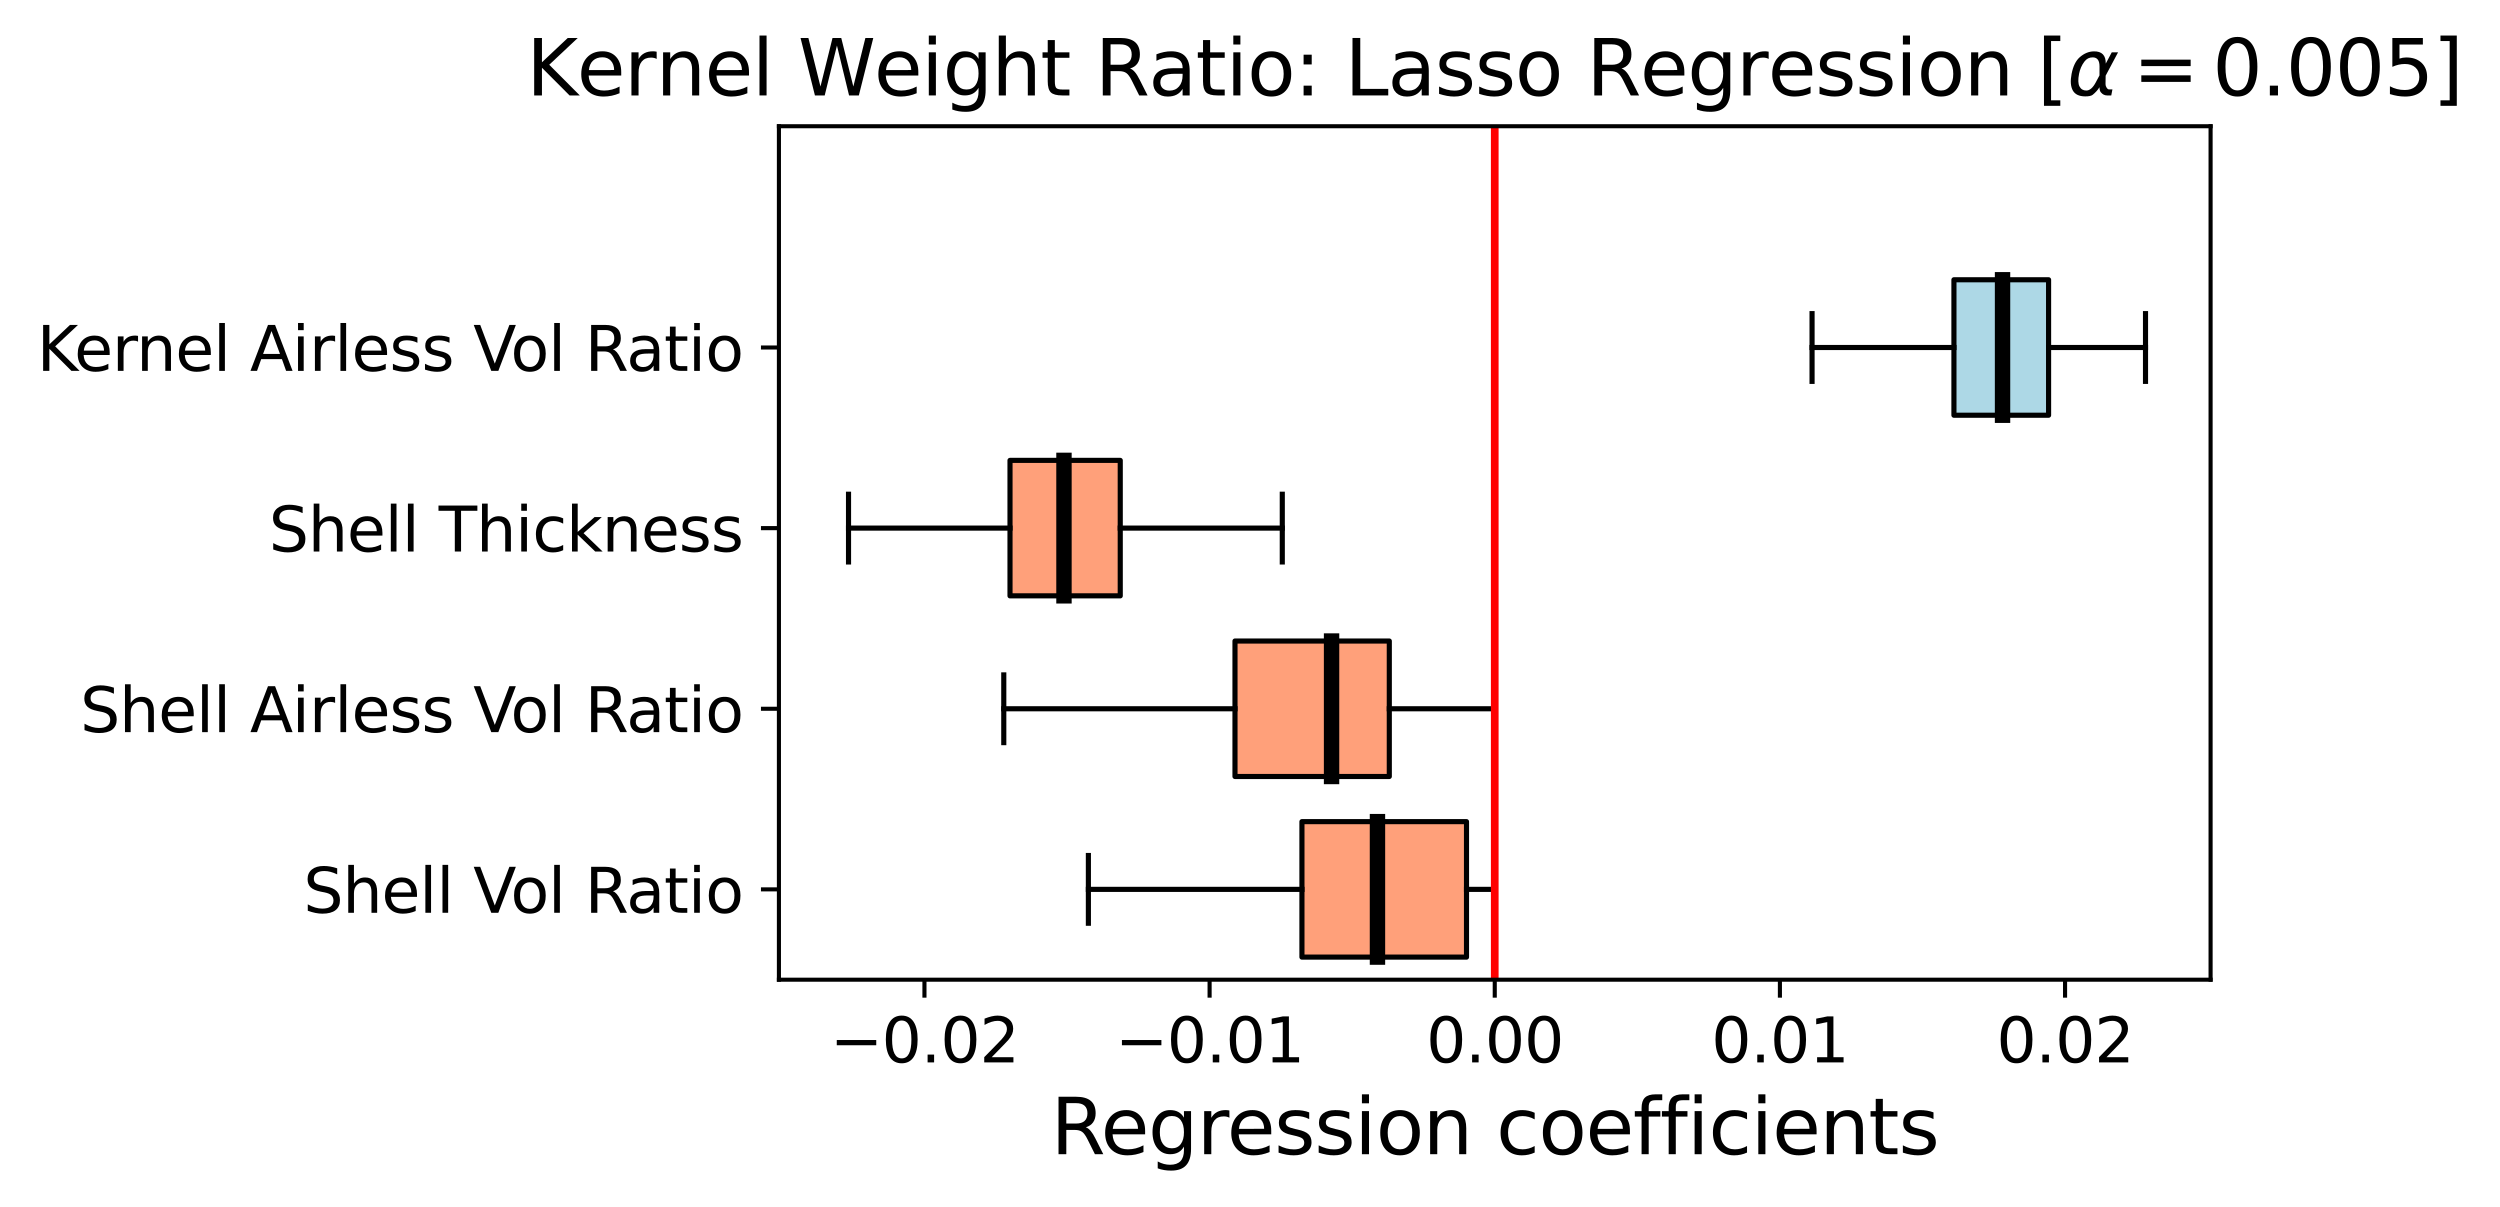 <?xml version="1.0" encoding="utf-8" standalone="no"?>
<!DOCTYPE svg PUBLIC "-//W3C//DTD SVG 1.1//EN"
  "http://www.w3.org/Graphics/SVG/1.1/DTD/svg11.dtd">
<svg xmlns:xlink="http://www.w3.org/1999/xlink" width="487.193pt" height="235.251pt" viewBox="0 0 487.193 235.251" xmlns="http://www.w3.org/2000/svg" version="1.1">
 <defs>
  <style type="text/css">*{stroke-linejoin: round; stroke-linecap: butt}</style>
 </defs>
 <g id="figure_1">
  <g id="patch_1">
   <path d="M 0 235.251 
L 487.193 235.251 
L 487.193 0 
L 0 0 
z
" style="fill: #ffffff"/>
  </g>
  <g id="axes_1">
   <g id="patch_2">
    <path d="M 151.793 190.92 
L 430.793 190.92 
L 430.793 24.6 
L 151.793 24.6 
z
" style="fill: #ffffff"/>
   </g>
   <g id="PathCollection_1">
    <defs>
     <path id="mb9db7e411c" d="M 0 3 
C 0.796 3 1.559 2.684 2.121 2.121 
C 2.684 1.559 3 0.796 3 0 
C 3 -0.796 2.684 -1.559 2.121 -2.121 
C 1.559 -2.684 0.796 -3 0 -3 
C -0.796 -3 -1.559 -2.684 -2.121 -2.121 
C -2.684 -1.559 -3 -0.796 -3 0 
C -3 0.796 -2.684 1.559 -2.121 2.121 
C -1.559 2.684 -0.796 3 0 3 
z
" style="stroke: #ffffff; stroke-opacity: 0"/>
    </defs>
    <g clip-path="url(#p862d1da2b7)">
     <use xlink:href="#mb9db7e411c" x="164.475" y="32.52" style="fill: #ffffff; fill-opacity: 0; stroke: #ffffff; stroke-opacity: 0"/>
     <use xlink:href="#mb9db7e411c" x="418.111" y="32.52" style="fill: #ffffff; fill-opacity: 0; stroke: #ffffff; stroke-opacity: 0"/>
    </g>
   </g>
   <g id="matplotlib.axis_1">
    <g id="xtick_1">
     <g id="line2d_1">
      <defs>
       <path id="m3d11f2203f" d="M 0 0 
L 0 3.5 
" style="stroke: #000000; stroke-width: 0.8"/>
      </defs>
      <g>
       <use xlink:href="#m3d11f2203f" x="180.154" y="190.92" style="stroke: #000000; stroke-width: 0.8"/>
      </g>
     </g>
     <g id="text_1">
      <!-- −0.02 -->
      <g transform="translate(161.766 207.038) scale(0.12 -0.12)">
       <defs>
        <path id="DejaVuSans-2212" d="M 678 2272 
L 4684 2272 
L 4684 1741 
L 678 1741 
L 678 2272 
z
" transform="scale(0.016)"/>
        <path id="DejaVuSans-30" d="M 2034 4250 
Q 1547 4250 1301 3770 
Q 1056 3291 1056 2328 
Q 1056 1369 1301 889 
Q 1547 409 2034 409 
Q 2525 409 2770 889 
Q 3016 1369 3016 2328 
Q 3016 3291 2770 3770 
Q 2525 4250 2034 4250 
z
M 2034 4750 
Q 2819 4750 3233 4129 
Q 3647 3509 3647 2328 
Q 3647 1150 3233 529 
Q 2819 -91 2034 -91 
Q 1250 -91 836 529 
Q 422 1150 422 2328 
Q 422 3509 836 4129 
Q 1250 4750 2034 4750 
z
" transform="scale(0.016)"/>
        <path id="DejaVuSans-2e" d="M 684 794 
L 1344 794 
L 1344 0 
L 684 0 
L 684 794 
z
" transform="scale(0.016)"/>
        <path id="DejaVuSans-32" d="M 1228 531 
L 3431 531 
L 3431 0 
L 469 0 
L 469 531 
Q 828 903 1448 1529 
Q 2069 2156 2228 2338 
Q 2531 2678 2651 2914 
Q 2772 3150 2772 3378 
Q 2772 3750 2511 3984 
Q 2250 4219 1831 4219 
Q 1534 4219 1204 4116 
Q 875 4013 500 3803 
L 500 4441 
Q 881 4594 1212 4672 
Q 1544 4750 1819 4750 
Q 2544 4750 2975 4387 
Q 3406 4025 3406 3419 
Q 3406 3131 3298 2873 
Q 3191 2616 2906 2266 
Q 2828 2175 2409 1742 
Q 1991 1309 1228 531 
z
" transform="scale(0.016)"/>
       </defs>
       <use xlink:href="#DejaVuSans-2212"/>
       <use xlink:href="#DejaVuSans-30" x="83.789"/>
       <use xlink:href="#DejaVuSans-2e" x="147.412"/>
       <use xlink:href="#DejaVuSans-30" x="179.199"/>
       <use xlink:href="#DejaVuSans-32" x="242.822"/>
      </g>
     </g>
    </g>
    <g id="xtick_2">
     <g id="line2d_2">
      <g>
       <use xlink:href="#m3d11f2203f" x="235.723" y="190.92" style="stroke: #000000; stroke-width: 0.8"/>
      </g>
     </g>
     <g id="text_2">
      <!-- −0.01 -->
      <g transform="translate(217.336 207.038) scale(0.12 -0.12)">
       <defs>
        <path id="DejaVuSans-31" d="M 794 531 
L 1825 531 
L 1825 4091 
L 703 3866 
L 703 4441 
L 1819 4666 
L 2450 4666 
L 2450 531 
L 3481 531 
L 3481 0 
L 794 0 
L 794 531 
z
" transform="scale(0.016)"/>
       </defs>
       <use xlink:href="#DejaVuSans-2212"/>
       <use xlink:href="#DejaVuSans-30" x="83.789"/>
       <use xlink:href="#DejaVuSans-2e" x="147.412"/>
       <use xlink:href="#DejaVuSans-30" x="179.199"/>
       <use xlink:href="#DejaVuSans-31" x="242.822"/>
      </g>
     </g>
    </g>
    <g id="xtick_3">
     <g id="line2d_3">
      <g>
       <use xlink:href="#m3d11f2203f" x="291.293" y="190.92" style="stroke: #000000; stroke-width: 0.8"/>
      </g>
     </g>
     <g id="text_3">
      <!-- 0.00 -->
      <g transform="translate(277.934 207.038) scale(0.12 -0.12)">
       <use xlink:href="#DejaVuSans-30"/>
       <use xlink:href="#DejaVuSans-2e" x="63.623"/>
       <use xlink:href="#DejaVuSans-30" x="95.41"/>
       <use xlink:href="#DejaVuSans-30" x="159.033"/>
      </g>
     </g>
    </g>
    <g id="xtick_4">
     <g id="line2d_4">
      <g>
       <use xlink:href="#m3d11f2203f" x="346.863" y="190.92" style="stroke: #000000; stroke-width: 0.8"/>
      </g>
     </g>
     <g id="text_4">
      <!-- 0.01 -->
      <g transform="translate(333.503 207.038) scale(0.12 -0.12)">
       <use xlink:href="#DejaVuSans-30"/>
       <use xlink:href="#DejaVuSans-2e" x="63.623"/>
       <use xlink:href="#DejaVuSans-30" x="95.41"/>
       <use xlink:href="#DejaVuSans-31" x="159.033"/>
      </g>
     </g>
    </g>
    <g id="xtick_5">
     <g id="line2d_5">
      <g>
       <use xlink:href="#m3d11f2203f" x="402.433" y="190.92" style="stroke: #000000; stroke-width: 0.8"/>
      </g>
     </g>
     <g id="text_5">
      <!-- 0.02 -->
      <g transform="translate(389.073 207.038) scale(0.12 -0.12)">
       <use xlink:href="#DejaVuSans-30"/>
       <use xlink:href="#DejaVuSans-2e" x="63.623"/>
       <use xlink:href="#DejaVuSans-30" x="95.41"/>
       <use xlink:href="#DejaVuSans-32" x="159.033"/>
      </g>
     </g>
    </g>
    <g id="text_6">
     <!-- Regression coefficients -->
     <g transform="translate(204.776 224.931) scale(0.15 -0.15)">
      <defs>
       <path id="DejaVuSans-52" d="M 2841 2188 
Q 3044 2119 3236 1894 
Q 3428 1669 3622 1275 
L 4263 0 
L 3584 0 
L 2988 1197 
Q 2756 1666 2539 1819 
Q 2322 1972 1947 1972 
L 1259 1972 
L 1259 0 
L 628 0 
L 628 4666 
L 2053 4666 
Q 2853 4666 3247 4331 
Q 3641 3997 3641 3322 
Q 3641 2881 3436 2590 
Q 3231 2300 2841 2188 
z
M 1259 4147 
L 1259 2491 
L 2053 2491 
Q 2509 2491 2742 2702 
Q 2975 2913 2975 3322 
Q 2975 3731 2742 3939 
Q 2509 4147 2053 4147 
L 1259 4147 
z
" transform="scale(0.016)"/>
       <path id="DejaVuSans-65" d="M 3597 1894 
L 3597 1613 
L 953 1613 
Q 991 1019 1311 708 
Q 1631 397 2203 397 
Q 2534 397 2845 478 
Q 3156 559 3463 722 
L 3463 178 
Q 3153 47 2828 -22 
Q 2503 -91 2169 -91 
Q 1331 -91 842 396 
Q 353 884 353 1716 
Q 353 2575 817 3079 
Q 1281 3584 2069 3584 
Q 2775 3584 3186 3129 
Q 3597 2675 3597 1894 
z
M 3022 2063 
Q 3016 2534 2758 2815 
Q 2500 3097 2075 3097 
Q 1594 3097 1305 2825 
Q 1016 2553 972 2059 
L 3022 2063 
z
" transform="scale(0.016)"/>
       <path id="DejaVuSans-67" d="M 2906 1791 
Q 2906 2416 2648 2759 
Q 2391 3103 1925 3103 
Q 1463 3103 1205 2759 
Q 947 2416 947 1791 
Q 947 1169 1205 825 
Q 1463 481 1925 481 
Q 2391 481 2648 825 
Q 2906 1169 2906 1791 
z
M 3481 434 
Q 3481 -459 3084 -895 
Q 2688 -1331 1869 -1331 
Q 1566 -1331 1297 -1286 
Q 1028 -1241 775 -1147 
L 775 -588 
Q 1028 -725 1275 -790 
Q 1522 -856 1778 -856 
Q 2344 -856 2625 -561 
Q 2906 -266 2906 331 
L 2906 616 
Q 2728 306 2450 153 
Q 2172 0 1784 0 
Q 1141 0 747 490 
Q 353 981 353 1791 
Q 353 2603 747 3093 
Q 1141 3584 1784 3584 
Q 2172 3584 2450 3431 
Q 2728 3278 2906 2969 
L 2906 3500 
L 3481 3500 
L 3481 434 
z
" transform="scale(0.016)"/>
       <path id="DejaVuSans-72" d="M 2631 2963 
Q 2534 3019 2420 3045 
Q 2306 3072 2169 3072 
Q 1681 3072 1420 2755 
Q 1159 2438 1159 1844 
L 1159 0 
L 581 0 
L 581 3500 
L 1159 3500 
L 1159 2956 
Q 1341 3275 1631 3429 
Q 1922 3584 2338 3584 
Q 2397 3584 2469 3576 
Q 2541 3569 2628 3553 
L 2631 2963 
z
" transform="scale(0.016)"/>
       <path id="DejaVuSans-73" d="M 2834 3397 
L 2834 2853 
Q 2591 2978 2328 3040 
Q 2066 3103 1784 3103 
Q 1356 3103 1142 2972 
Q 928 2841 928 2578 
Q 928 2378 1081 2264 
Q 1234 2150 1697 2047 
L 1894 2003 
Q 2506 1872 2764 1633 
Q 3022 1394 3022 966 
Q 3022 478 2636 193 
Q 2250 -91 1575 -91 
Q 1294 -91 989 -36 
Q 684 19 347 128 
L 347 722 
Q 666 556 975 473 
Q 1284 391 1588 391 
Q 1994 391 2212 530 
Q 2431 669 2431 922 
Q 2431 1156 2273 1281 
Q 2116 1406 1581 1522 
L 1381 1569 
Q 847 1681 609 1914 
Q 372 2147 372 2553 
Q 372 3047 722 3315 
Q 1072 3584 1716 3584 
Q 2034 3584 2315 3537 
Q 2597 3491 2834 3397 
z
" transform="scale(0.016)"/>
       <path id="DejaVuSans-69" d="M 603 3500 
L 1178 3500 
L 1178 0 
L 603 0 
L 603 3500 
z
M 603 4863 
L 1178 4863 
L 1178 4134 
L 603 4134 
L 603 4863 
z
" transform="scale(0.016)"/>
       <path id="DejaVuSans-6f" d="M 1959 3097 
Q 1497 3097 1228 2736 
Q 959 2375 959 1747 
Q 959 1119 1226 758 
Q 1494 397 1959 397 
Q 2419 397 2687 759 
Q 2956 1122 2956 1747 
Q 2956 2369 2687 2733 
Q 2419 3097 1959 3097 
z
M 1959 3584 
Q 2709 3584 3137 3096 
Q 3566 2609 3566 1747 
Q 3566 888 3137 398 
Q 2709 -91 1959 -91 
Q 1206 -91 779 398 
Q 353 888 353 1747 
Q 353 2609 779 3096 
Q 1206 3584 1959 3584 
z
" transform="scale(0.016)"/>
       <path id="DejaVuSans-6e" d="M 3513 2113 
L 3513 0 
L 2938 0 
L 2938 2094 
Q 2938 2591 2744 2837 
Q 2550 3084 2163 3084 
Q 1697 3084 1428 2787 
Q 1159 2491 1159 1978 
L 1159 0 
L 581 0 
L 581 3500 
L 1159 3500 
L 1159 2956 
Q 1366 3272 1645 3428 
Q 1925 3584 2291 3584 
Q 2894 3584 3203 3211 
Q 3513 2838 3513 2113 
z
" transform="scale(0.016)"/>
       <path id="DejaVuSans-20" transform="scale(0.016)"/>
       <path id="DejaVuSans-63" d="M 3122 3366 
L 3122 2828 
Q 2878 2963 2633 3030 
Q 2388 3097 2138 3097 
Q 1578 3097 1268 2742 
Q 959 2388 959 1747 
Q 959 1106 1268 751 
Q 1578 397 2138 397 
Q 2388 397 2633 464 
Q 2878 531 3122 666 
L 3122 134 
Q 2881 22 2623 -34 
Q 2366 -91 2075 -91 
Q 1284 -91 818 406 
Q 353 903 353 1747 
Q 353 2603 823 3093 
Q 1294 3584 2113 3584 
Q 2378 3584 2631 3529 
Q 2884 3475 3122 3366 
z
" transform="scale(0.016)"/>
       <path id="DejaVuSans-66" d="M 2375 4863 
L 2375 4384 
L 1825 4384 
Q 1516 4384 1395 4259 
Q 1275 4134 1275 3809 
L 1275 3500 
L 2222 3500 
L 2222 3053 
L 1275 3053 
L 1275 0 
L 697 0 
L 697 3053 
L 147 3053 
L 147 3500 
L 697 3500 
L 697 3744 
Q 697 4328 969 4595 
Q 1241 4863 1831 4863 
L 2375 4863 
z
" transform="scale(0.016)"/>
       <path id="DejaVuSans-74" d="M 1172 4494 
L 1172 3500 
L 2356 3500 
L 2356 3053 
L 1172 3053 
L 1172 1153 
Q 1172 725 1289 603 
Q 1406 481 1766 481 
L 2356 481 
L 2356 0 
L 1766 0 
Q 1100 0 847 248 
Q 594 497 594 1153 
L 594 3053 
L 172 3053 
L 172 3500 
L 594 3500 
L 594 4494 
L 1172 4494 
z
" transform="scale(0.016)"/>
      </defs>
      <use xlink:href="#DejaVuSans-52"/>
      <use xlink:href="#DejaVuSans-65" x="64.982"/>
      <use xlink:href="#DejaVuSans-67" x="126.506"/>
      <use xlink:href="#DejaVuSans-72" x="189.982"/>
      <use xlink:href="#DejaVuSans-65" x="228.846"/>
      <use xlink:href="#DejaVuSans-73" x="290.369"/>
      <use xlink:href="#DejaVuSans-73" x="342.469"/>
      <use xlink:href="#DejaVuSans-69" x="394.568"/>
      <use xlink:href="#DejaVuSans-6f" x="422.352"/>
      <use xlink:href="#DejaVuSans-6e" x="483.533"/>
      <use xlink:href="#DejaVuSans-20" x="546.912"/>
      <use xlink:href="#DejaVuSans-63" x="578.699"/>
      <use xlink:href="#DejaVuSans-6f" x="633.68"/>
      <use xlink:href="#DejaVuSans-65" x="694.861"/>
      <use xlink:href="#DejaVuSans-66" x="756.385"/>
      <use xlink:href="#DejaVuSans-66" x="791.59"/>
      <use xlink:href="#DejaVuSans-69" x="826.795"/>
      <use xlink:href="#DejaVuSans-63" x="854.578"/>
      <use xlink:href="#DejaVuSans-69" x="909.559"/>
      <use xlink:href="#DejaVuSans-65" x="937.342"/>
      <use xlink:href="#DejaVuSans-6e" x="998.865"/>
      <use xlink:href="#DejaVuSans-74" x="1062.244"/>
      <use xlink:href="#DejaVuSans-73" x="1101.453"/>
     </g>
    </g>
   </g>
   <g id="matplotlib.axis_2">
    <g id="ytick_1">
     <g id="line2d_6">
      <defs>
       <path id="mdad26aa2dd" d="M 0 0 
L -3.5 0 
" style="stroke: #000000; stroke-width: 0.8"/>
      </defs>
      <g>
       <use xlink:href="#mdad26aa2dd" x="151.793" y="173.32" style="stroke: #000000; stroke-width: 0.8"/>
      </g>
     </g>
     <g id="text_7">
      <!-- Shell Vol Ratio -->
      <g transform="translate(59.134 177.879) scale(0.12 -0.12)">
       <defs>
        <path id="DejaVuSans-53" d="M 3425 4513 
L 3425 3897 
Q 3066 4069 2747 4153 
Q 2428 4238 2131 4238 
Q 1616 4238 1336 4038 
Q 1056 3838 1056 3469 
Q 1056 3159 1242 3001 
Q 1428 2844 1947 2747 
L 2328 2669 
Q 3034 2534 3370 2195 
Q 3706 1856 3706 1288 
Q 3706 609 3251 259 
Q 2797 -91 1919 -91 
Q 1588 -91 1214 -16 
Q 841 59 441 206 
L 441 856 
Q 825 641 1194 531 
Q 1563 422 1919 422 
Q 2459 422 2753 634 
Q 3047 847 3047 1241 
Q 3047 1584 2836 1778 
Q 2625 1972 2144 2069 
L 1759 2144 
Q 1053 2284 737 2584 
Q 422 2884 422 3419 
Q 422 4038 858 4394 
Q 1294 4750 2059 4750 
Q 2388 4750 2728 4690 
Q 3069 4631 3425 4513 
z
" transform="scale(0.016)"/>
        <path id="DejaVuSans-68" d="M 3513 2113 
L 3513 0 
L 2938 0 
L 2938 2094 
Q 2938 2591 2744 2837 
Q 2550 3084 2163 3084 
Q 1697 3084 1428 2787 
Q 1159 2491 1159 1978 
L 1159 0 
L 581 0 
L 581 4863 
L 1159 4863 
L 1159 2956 
Q 1366 3272 1645 3428 
Q 1925 3584 2291 3584 
Q 2894 3584 3203 3211 
Q 3513 2838 3513 2113 
z
" transform="scale(0.016)"/>
        <path id="DejaVuSans-6c" d="M 603 4863 
L 1178 4863 
L 1178 0 
L 603 0 
L 603 4863 
z
" transform="scale(0.016)"/>
        <path id="DejaVuSans-56" d="M 1831 0 
L 50 4666 
L 709 4666 
L 2188 738 
L 3669 4666 
L 4325 4666 
L 2547 0 
L 1831 0 
z
" transform="scale(0.016)"/>
        <path id="DejaVuSans-61" d="M 2194 1759 
Q 1497 1759 1228 1600 
Q 959 1441 959 1056 
Q 959 750 1161 570 
Q 1363 391 1709 391 
Q 2188 391 2477 730 
Q 2766 1069 2766 1631 
L 2766 1759 
L 2194 1759 
z
M 3341 1997 
L 3341 0 
L 2766 0 
L 2766 531 
Q 2569 213 2275 61 
Q 1981 -91 1556 -91 
Q 1019 -91 701 211 
Q 384 513 384 1019 
Q 384 1609 779 1909 
Q 1175 2209 1959 2209 
L 2766 2209 
L 2766 2266 
Q 2766 2663 2505 2880 
Q 2244 3097 1772 3097 
Q 1472 3097 1187 3025 
Q 903 2953 641 2809 
L 641 3341 
Q 956 3463 1253 3523 
Q 1550 3584 1831 3584 
Q 2591 3584 2966 3190 
Q 3341 2797 3341 1997 
z
" transform="scale(0.016)"/>
       </defs>
       <use xlink:href="#DejaVuSans-53"/>
       <use xlink:href="#DejaVuSans-68" x="63.477"/>
       <use xlink:href="#DejaVuSans-65" x="126.855"/>
       <use xlink:href="#DejaVuSans-6c" x="188.379"/>
       <use xlink:href="#DejaVuSans-6c" x="216.162"/>
       <use xlink:href="#DejaVuSans-20" x="243.945"/>
       <use xlink:href="#DejaVuSans-56" x="275.732"/>
       <use xlink:href="#DejaVuSans-6f" x="336.391"/>
       <use xlink:href="#DejaVuSans-6c" x="397.572"/>
       <use xlink:href="#DejaVuSans-20" x="425.355"/>
       <use xlink:href="#DejaVuSans-52" x="457.143"/>
       <use xlink:href="#DejaVuSans-61" x="524.375"/>
       <use xlink:href="#DejaVuSans-74" x="585.654"/>
       <use xlink:href="#DejaVuSans-69" x="624.863"/>
       <use xlink:href="#DejaVuSans-6f" x="652.646"/>
      </g>
     </g>
    </g>
    <g id="ytick_2">
     <g id="line2d_7">
      <g>
       <use xlink:href="#mdad26aa2dd" x="151.793" y="138.12" style="stroke: #000000; stroke-width: 0.8"/>
      </g>
     </g>
     <g id="text_8">
      <!-- Shell Airless Vol Ratio -->
      <g transform="translate(15.624 142.679) scale(0.12 -0.12)">
       <defs>
        <path id="DejaVuSans-41" d="M 2188 4044 
L 1331 1722 
L 3047 1722 
L 2188 4044 
z
M 1831 4666 
L 2547 4666 
L 4325 0 
L 3669 0 
L 3244 1197 
L 1141 1197 
L 716 0 
L 50 0 
L 1831 4666 
z
" transform="scale(0.016)"/>
       </defs>
       <use xlink:href="#DejaVuSans-53"/>
       <use xlink:href="#DejaVuSans-68" x="63.477"/>
       <use xlink:href="#DejaVuSans-65" x="126.855"/>
       <use xlink:href="#DejaVuSans-6c" x="188.379"/>
       <use xlink:href="#DejaVuSans-6c" x="216.162"/>
       <use xlink:href="#DejaVuSans-20" x="243.945"/>
       <use xlink:href="#DejaVuSans-41" x="275.732"/>
       <use xlink:href="#DejaVuSans-69" x="344.141"/>
       <use xlink:href="#DejaVuSans-72" x="371.924"/>
       <use xlink:href="#DejaVuSans-6c" x="413.037"/>
       <use xlink:href="#DejaVuSans-65" x="440.82"/>
       <use xlink:href="#DejaVuSans-73" x="502.344"/>
       <use xlink:href="#DejaVuSans-73" x="554.443"/>
       <use xlink:href="#DejaVuSans-20" x="606.543"/>
       <use xlink:href="#DejaVuSans-56" x="638.33"/>
       <use xlink:href="#DejaVuSans-6f" x="698.988"/>
       <use xlink:href="#DejaVuSans-6c" x="760.17"/>
       <use xlink:href="#DejaVuSans-20" x="787.953"/>
       <use xlink:href="#DejaVuSans-52" x="819.74"/>
       <use xlink:href="#DejaVuSans-61" x="886.973"/>
       <use xlink:href="#DejaVuSans-74" x="948.252"/>
       <use xlink:href="#DejaVuSans-69" x="987.461"/>
       <use xlink:href="#DejaVuSans-6f" x="1015.244"/>
      </g>
     </g>
    </g>
    <g id="ytick_3">
     <g id="line2d_8">
      <g>
       <use xlink:href="#mdad26aa2dd" x="151.793" y="102.92" style="stroke: #000000; stroke-width: 0.8"/>
      </g>
     </g>
     <g id="text_9">
      <!-- Shell Thickness -->
      <g transform="translate(52.399 107.479) scale(0.12 -0.12)">
       <defs>
        <path id="DejaVuSans-54" d="M -19 4666 
L 3928 4666 
L 3928 4134 
L 2272 4134 
L 2272 0 
L 1638 0 
L 1638 4134 
L -19 4134 
L -19 4666 
z
" transform="scale(0.016)"/>
        <path id="DejaVuSans-6b" d="M 581 4863 
L 1159 4863 
L 1159 1991 
L 2875 3500 
L 3609 3500 
L 1753 1863 
L 3688 0 
L 2938 0 
L 1159 1709 
L 1159 0 
L 581 0 
L 581 4863 
z
" transform="scale(0.016)"/>
       </defs>
       <use xlink:href="#DejaVuSans-53"/>
       <use xlink:href="#DejaVuSans-68" x="63.477"/>
       <use xlink:href="#DejaVuSans-65" x="126.855"/>
       <use xlink:href="#DejaVuSans-6c" x="188.379"/>
       <use xlink:href="#DejaVuSans-6c" x="216.162"/>
       <use xlink:href="#DejaVuSans-20" x="243.945"/>
       <use xlink:href="#DejaVuSans-54" x="275.732"/>
       <use xlink:href="#DejaVuSans-68" x="336.816"/>
       <use xlink:href="#DejaVuSans-69" x="400.195"/>
       <use xlink:href="#DejaVuSans-63" x="427.979"/>
       <use xlink:href="#DejaVuSans-6b" x="482.959"/>
       <use xlink:href="#DejaVuSans-6e" x="540.869"/>
       <use xlink:href="#DejaVuSans-65" x="604.248"/>
       <use xlink:href="#DejaVuSans-73" x="665.771"/>
       <use xlink:href="#DejaVuSans-73" x="717.871"/>
      </g>
     </g>
    </g>
    <g id="ytick_4">
     <g id="line2d_9">
      <g>
       <use xlink:href="#mdad26aa2dd" x="151.793" y="67.72" style="stroke: #000000; stroke-width: 0.8"/>
      </g>
     </g>
     <g id="text_10">
      <!-- Kernel Airless Vol Ratio -->
      <g transform="translate(7.2 72.279) scale(0.12 -0.12)">
       <defs>
        <path id="DejaVuSans-4b" d="M 628 4666 
L 1259 4666 
L 1259 2694 
L 3353 4666 
L 4166 4666 
L 1850 2491 
L 4331 0 
L 3500 0 
L 1259 2247 
L 1259 0 
L 628 0 
L 628 4666 
z
" transform="scale(0.016)"/>
       </defs>
       <use xlink:href="#DejaVuSans-4b"/>
       <use xlink:href="#DejaVuSans-65" x="60.576"/>
       <use xlink:href="#DejaVuSans-72" x="122.1"/>
       <use xlink:href="#DejaVuSans-6e" x="161.463"/>
       <use xlink:href="#DejaVuSans-65" x="224.842"/>
       <use xlink:href="#DejaVuSans-6c" x="286.365"/>
       <use xlink:href="#DejaVuSans-20" x="314.148"/>
       <use xlink:href="#DejaVuSans-41" x="345.936"/>
       <use xlink:href="#DejaVuSans-69" x="414.344"/>
       <use xlink:href="#DejaVuSans-72" x="442.127"/>
       <use xlink:href="#DejaVuSans-6c" x="483.24"/>
       <use xlink:href="#DejaVuSans-65" x="511.023"/>
       <use xlink:href="#DejaVuSans-73" x="572.547"/>
       <use xlink:href="#DejaVuSans-73" x="624.646"/>
       <use xlink:href="#DejaVuSans-20" x="676.746"/>
       <use xlink:href="#DejaVuSans-56" x="708.533"/>
       <use xlink:href="#DejaVuSans-6f" x="769.191"/>
       <use xlink:href="#DejaVuSans-6c" x="830.373"/>
       <use xlink:href="#DejaVuSans-20" x="858.156"/>
       <use xlink:href="#DejaVuSans-52" x="889.943"/>
       <use xlink:href="#DejaVuSans-61" x="957.176"/>
       <use xlink:href="#DejaVuSans-74" x="1018.455"/>
       <use xlink:href="#DejaVuSans-69" x="1057.664"/>
       <use xlink:href="#DejaVuSans-6f" x="1085.447"/>
      </g>
     </g>
    </g>
   </g>
   <g id="patch_3">
    <path d="M 253.718 186.52 
L 253.718 160.12 
L 285.788 160.12 
L 285.788 186.52 
L 253.718 186.52 
z
" clip-path="url(#p862d1da2b7)" style="fill: #ffa07a; stroke: #000000; stroke-linejoin: miter"/>
   </g>
   <g id="line2d_10">
    <path d="M 253.718 173.32 
L 212.101 173.32 
" clip-path="url(#p862d1da2b7)" style="fill: none; stroke: #000000; stroke-linecap: square"/>
   </g>
   <g id="line2d_11">
    <path d="M 285.788 173.32 
L 291.293 173.32 
" clip-path="url(#p862d1da2b7)" style="fill: none; stroke: #000000; stroke-linecap: square"/>
   </g>
   <g id="line2d_12">
    <path d="M 212.101 179.92 
L 212.101 166.72 
" clip-path="url(#p862d1da2b7)" style="fill: none; stroke: #000000; stroke-linecap: square"/>
   </g>
   <g id="line2d_13">
    <path d="M 291.293 179.92 
L 291.293 166.72 
" clip-path="url(#p862d1da2b7)" style="fill: none; stroke: #000000; stroke-linecap: square"/>
   </g>
   <g id="patch_4">
    <path d="M 240.671 151.32 
L 240.671 124.92 
L 270.743 124.92 
L 270.743 151.32 
L 240.671 151.32 
z
" clip-path="url(#p862d1da2b7)" style="fill: #ffa07a; stroke: #000000; stroke-linejoin: miter"/>
   </g>
   <g id="line2d_14">
    <path d="M 240.671 138.12 
L 195.613 138.12 
" clip-path="url(#p862d1da2b7)" style="fill: none; stroke: #000000; stroke-linecap: square"/>
   </g>
   <g id="line2d_15">
    <path d="M 270.743 138.12 
L 291.293 138.12 
" clip-path="url(#p862d1da2b7)" style="fill: none; stroke: #000000; stroke-linecap: square"/>
   </g>
   <g id="line2d_16">
    <path d="M 195.613 144.72 
L 195.613 131.52 
" clip-path="url(#p862d1da2b7)" style="fill: none; stroke: #000000; stroke-linecap: square"/>
   </g>
   <g id="line2d_17">
    <path d="M 291.293 144.72 
L 291.293 131.52 
" clip-path="url(#p862d1da2b7)" style="fill: none; stroke: #000000; stroke-linecap: square"/>
   </g>
   <g id="patch_5">
    <path d="M 196.827 116.12 
L 196.827 89.72 
L 218.311 89.72 
L 218.311 116.12 
L 196.827 116.12 
z
" clip-path="url(#p862d1da2b7)" style="fill: #ffa07a; stroke: #000000; stroke-linejoin: miter"/>
   </g>
   <g id="line2d_18">
    <path d="M 196.827 102.92 
L 165.358 102.92 
" clip-path="url(#p862d1da2b7)" style="fill: none; stroke: #000000; stroke-linecap: square"/>
   </g>
   <g id="line2d_19">
    <path d="M 218.311 102.92 
L 249.888 102.92 
" clip-path="url(#p862d1da2b7)" style="fill: none; stroke: #000000; stroke-linecap: square"/>
   </g>
   <g id="line2d_20">
    <path d="M 165.358 109.52 
L 165.358 96.32 
" clip-path="url(#p862d1da2b7)" style="fill: none; stroke: #000000; stroke-linecap: square"/>
   </g>
   <g id="line2d_21">
    <path d="M 249.888 109.52 
L 249.888 96.32 
" clip-path="url(#p862d1da2b7)" style="fill: none; stroke: #000000; stroke-linecap: square"/>
   </g>
   <g id="patch_6">
    <path d="M 380.777 80.92 
L 380.777 54.52 
L 399.222 54.52 
L 399.222 80.92 
L 380.777 80.92 
z
" clip-path="url(#p862d1da2b7)" style="fill: #add8e6; stroke: #000000; stroke-linejoin: miter"/>
   </g>
   <g id="line2d_22">
    <path d="M 380.777 67.72 
L 353.128 67.72 
" clip-path="url(#p862d1da2b7)" style="fill: none; stroke: #000000; stroke-linecap: square"/>
   </g>
   <g id="line2d_23">
    <path d="M 399.222 67.72 
L 418.111 67.72 
" clip-path="url(#p862d1da2b7)" style="fill: none; stroke: #000000; stroke-linecap: square"/>
   </g>
   <g id="line2d_24">
    <path d="M 353.128 74.32 
L 353.128 61.12 
" clip-path="url(#p862d1da2b7)" style="fill: none; stroke: #000000; stroke-linecap: square"/>
   </g>
   <g id="line2d_25">
    <path d="M 418.111 74.32 
L 418.111 61.12 
" clip-path="url(#p862d1da2b7)" style="fill: none; stroke: #000000; stroke-linecap: square"/>
   </g>
   <g id="line2d_26">
    <path d="M 291.293 190.92 
L 291.293 24.6 
" clip-path="url(#p862d1da2b7)" style="fill: none; stroke: #ff0000; stroke-width: 1.5; stroke-linecap: square"/>
   </g>
   <g id="line2d_27">
    <path d="M 268.437 186.52 
L 268.437 160.12 
" clip-path="url(#p862d1da2b7)" style="fill: none; stroke: #000000; stroke-width: 3; stroke-linecap: square"/>
   </g>
   <g id="line2d_28">
    <path d="M 259.491 151.32 
L 259.491 124.92 
" clip-path="url(#p862d1da2b7)" style="fill: none; stroke: #000000; stroke-width: 3; stroke-linecap: square"/>
   </g>
   <g id="line2d_29">
    <path d="M 207.344 116.12 
L 207.344 89.72 
" clip-path="url(#p862d1da2b7)" style="fill: none; stroke: #000000; stroke-width: 3; stroke-linecap: square"/>
   </g>
   <g id="line2d_30">
    <path d="M 390.249 80.92 
L 390.249 54.52 
" clip-path="url(#p862d1da2b7)" style="fill: none; stroke: #000000; stroke-width: 3; stroke-linecap: square"/>
   </g>
   <g id="patch_7">
    <path d="M 151.793 190.92 
L 151.793 24.6 
" style="fill: none; stroke: #000000; stroke-width: 0.8; stroke-linejoin: miter; stroke-linecap: square"/>
   </g>
   <g id="patch_8">
    <path d="M 430.793 190.92 
L 430.793 24.6 
" style="fill: none; stroke: #000000; stroke-width: 0.8; stroke-linejoin: miter; stroke-linecap: square"/>
   </g>
   <g id="patch_9">
    <path d="M 151.793 190.92 
L 430.793 190.92 
" style="fill: none; stroke: #000000; stroke-width: 0.8; stroke-linejoin: miter; stroke-linecap: square"/>
   </g>
   <g id="patch_10">
    <path d="M 151.793 24.6 
L 430.793 24.6 
" style="fill: none; stroke: #000000; stroke-width: 0.8; stroke-linejoin: miter; stroke-linecap: square"/>
   </g>
   <g id="text_11">
    <!-- Kernel Weight Ratio: Lasso Regression [$\alpha=$0.005] -->
    <g transform="translate(102.593 18.6) scale(0.15 -0.15)">
     <defs>
      <path id="DejaVuSans-57" d="M 213 4666 
L 850 4666 
L 1831 722 
L 2809 4666 
L 3519 4666 
L 4500 722 
L 5478 4666 
L 6119 4666 
L 4947 0 
L 4153 0 
L 3169 4050 
L 2175 0 
L 1381 0 
L 213 4666 
z
" transform="scale(0.016)"/>
      <path id="DejaVuSans-3a" d="M 750 794 
L 1409 794 
L 1409 0 
L 750 0 
L 750 794 
z
M 750 3309 
L 1409 3309 
L 1409 2516 
L 750 2516 
L 750 3309 
z
" transform="scale(0.016)"/>
      <path id="DejaVuSans-4c" d="M 628 4666 
L 1259 4666 
L 1259 531 
L 3531 531 
L 3531 0 
L 628 0 
L 628 4666 
z
" transform="scale(0.016)"/>
      <path id="DejaVuSans-5b" d="M 550 4863 
L 1875 4863 
L 1875 4416 
L 1125 4416 
L 1125 -397 
L 1875 -397 
L 1875 -844 
L 550 -844 
L 550 4863 
z
" transform="scale(0.016)"/>
      <path id="DejaVuSans-Oblique-3b1" d="M 2619 1628 
L 2622 2350 
Q 2625 3088 2069 3091 
Q 1653 3094 1394 2747 
Q 1069 2319 959 1747 
Q 825 1059 994 731 
Q 1169 397 1547 397 
Q 1966 397 2319 1063 
L 2619 1628 
z
M 2166 3578 
Q 3141 3594 3128 2584 
Q 3128 2584 3616 3500 
L 4128 3500 
L 3119 1603 
L 3109 919 
Q 3109 766 3194 638 
Q 3291 488 3391 488 
L 3669 488 
L 3575 0 
L 3228 0 
Q 2934 0 2722 263 
Q 2622 394 2619 669 
Q 2416 334 2066 50 
Q 1900 -81 1453 -78 
Q 722 -72 456 397 
Q 184 884 353 1747 
Q 534 2675 1009 3097 
Q 1544 3569 2166 3578 
z
" transform="scale(0.016)"/>
      <path id="DejaVuSans-3d" d="M 678 2906 
L 4684 2906 
L 4684 2381 
L 678 2381 
L 678 2906 
z
M 678 1631 
L 4684 1631 
L 4684 1100 
L 678 1100 
L 678 1631 
z
" transform="scale(0.016)"/>
      <path id="DejaVuSans-35" d="M 691 4666 
L 3169 4666 
L 3169 4134 
L 1269 4134 
L 1269 2991 
Q 1406 3038 1543 3061 
Q 1681 3084 1819 3084 
Q 2600 3084 3056 2656 
Q 3513 2228 3513 1497 
Q 3513 744 3044 326 
Q 2575 -91 1722 -91 
Q 1428 -91 1123 -41 
Q 819 9 494 109 
L 494 744 
Q 775 591 1075 516 
Q 1375 441 1709 441 
Q 2250 441 2565 725 
Q 2881 1009 2881 1497 
Q 2881 1984 2565 2268 
Q 2250 2553 1709 2553 
Q 1456 2553 1204 2497 
Q 953 2441 691 2322 
L 691 4666 
z
" transform="scale(0.016)"/>
      <path id="DejaVuSans-5d" d="M 1947 4863 
L 1947 -844 
L 622 -844 
L 622 -397 
L 1369 -397 
L 1369 4416 
L 622 4416 
L 622 4863 
L 1947 4863 
z
" transform="scale(0.016)"/>
     </defs>
     <use xlink:href="#DejaVuSans-4b" transform="translate(0 0.016)"/>
     <use xlink:href="#DejaVuSans-65" transform="translate(65.576 0.016)"/>
     <use xlink:href="#DejaVuSans-72" transform="translate(127.1 0.016)"/>
     <use xlink:href="#DejaVuSans-6e" transform="translate(168.213 0.016)"/>
     <use xlink:href="#DejaVuSans-65" transform="translate(231.592 0.016)"/>
     <use xlink:href="#DejaVuSans-6c" transform="translate(293.115 0.016)"/>
     <use xlink:href="#DejaVuSans-20" transform="translate(320.898 0.016)"/>
     <use xlink:href="#DejaVuSans-57" transform="translate(352.686 0.016)"/>
     <use xlink:href="#DejaVuSans-65" transform="translate(451.562 0.016)"/>
     <use xlink:href="#DejaVuSans-69" transform="translate(513.086 0.016)"/>
     <use xlink:href="#DejaVuSans-67" transform="translate(540.869 0.016)"/>
     <use xlink:href="#DejaVuSans-68" transform="translate(604.346 0.016)"/>
     <use xlink:href="#DejaVuSans-74" transform="translate(667.725 0.016)"/>
     <use xlink:href="#DejaVuSans-20" transform="translate(706.934 0.016)"/>
     <use xlink:href="#DejaVuSans-52" transform="translate(738.721 0.016)"/>
     <use xlink:href="#DejaVuSans-61" transform="translate(808.203 0.016)"/>
     <use xlink:href="#DejaVuSans-74" transform="translate(869.482 0.016)"/>
     <use xlink:href="#DejaVuSans-69" transform="translate(908.691 0.016)"/>
     <use xlink:href="#DejaVuSans-6f" transform="translate(936.475 0.016)"/>
     <use xlink:href="#DejaVuSans-3a" transform="translate(997.656 0.016)"/>
     <use xlink:href="#DejaVuSans-20" transform="translate(1031.348 0.016)"/>
     <use xlink:href="#DejaVuSans-4c" transform="translate(1063.135 0.016)"/>
     <use xlink:href="#DejaVuSans-61" transform="translate(1118.848 0.016)"/>
     <use xlink:href="#DejaVuSans-73" transform="translate(1180.127 0.016)"/>
     <use xlink:href="#DejaVuSans-73" transform="translate(1232.227 0.016)"/>
     <use xlink:href="#DejaVuSans-6f" transform="translate(1284.326 0.016)"/>
     <use xlink:href="#DejaVuSans-20" transform="translate(1345.508 0.016)"/>
     <use xlink:href="#DejaVuSans-52" transform="translate(1377.295 0.016)"/>
     <use xlink:href="#DejaVuSans-65" transform="translate(1446.777 0.016)"/>
     <use xlink:href="#DejaVuSans-67" transform="translate(1508.301 0.016)"/>
     <use xlink:href="#DejaVuSans-72" transform="translate(1571.777 0.016)"/>
     <use xlink:href="#DejaVuSans-65" transform="translate(1612.891 0.016)"/>
     <use xlink:href="#DejaVuSans-73" transform="translate(1674.414 0.016)"/>
     <use xlink:href="#DejaVuSans-73" transform="translate(1726.514 0.016)"/>
     <use xlink:href="#DejaVuSans-69" transform="translate(1778.613 0.016)"/>
     <use xlink:href="#DejaVuSans-6f" transform="translate(1806.396 0.016)"/>
     <use xlink:href="#DejaVuSans-6e" transform="translate(1867.578 0.016)"/>
     <use xlink:href="#DejaVuSans-20" transform="translate(1930.957 0.016)"/>
     <use xlink:href="#DejaVuSans-5b" transform="translate(1962.744 0.016)"/>
     <use xlink:href="#DejaVuSans-Oblique-3b1" transform="translate(2001.758 0.016)"/>
     <use xlink:href="#DejaVuSans-3d" transform="translate(2087.158 0.016)"/>
     <use xlink:href="#DejaVuSans-30" transform="translate(2190.43 0.016)"/>
     <use xlink:href="#DejaVuSans-2e" transform="translate(2254.053 0.016)"/>
     <use xlink:href="#DejaVuSans-30" transform="translate(2285.84 0.016)"/>
     <use xlink:href="#DejaVuSans-30" transform="translate(2349.463 0.016)"/>
     <use xlink:href="#DejaVuSans-35" transform="translate(2413.086 0.016)"/>
     <use xlink:href="#DejaVuSans-5d" transform="translate(2476.709 0.016)"/>
    </g>
   </g>
  </g>
 </g>
 <defs>
  <clipPath id="p862d1da2b7">
   <rect x="151.793" y="24.6" width="279" height="166.32"/>
  </clipPath>
 </defs>
</svg>

